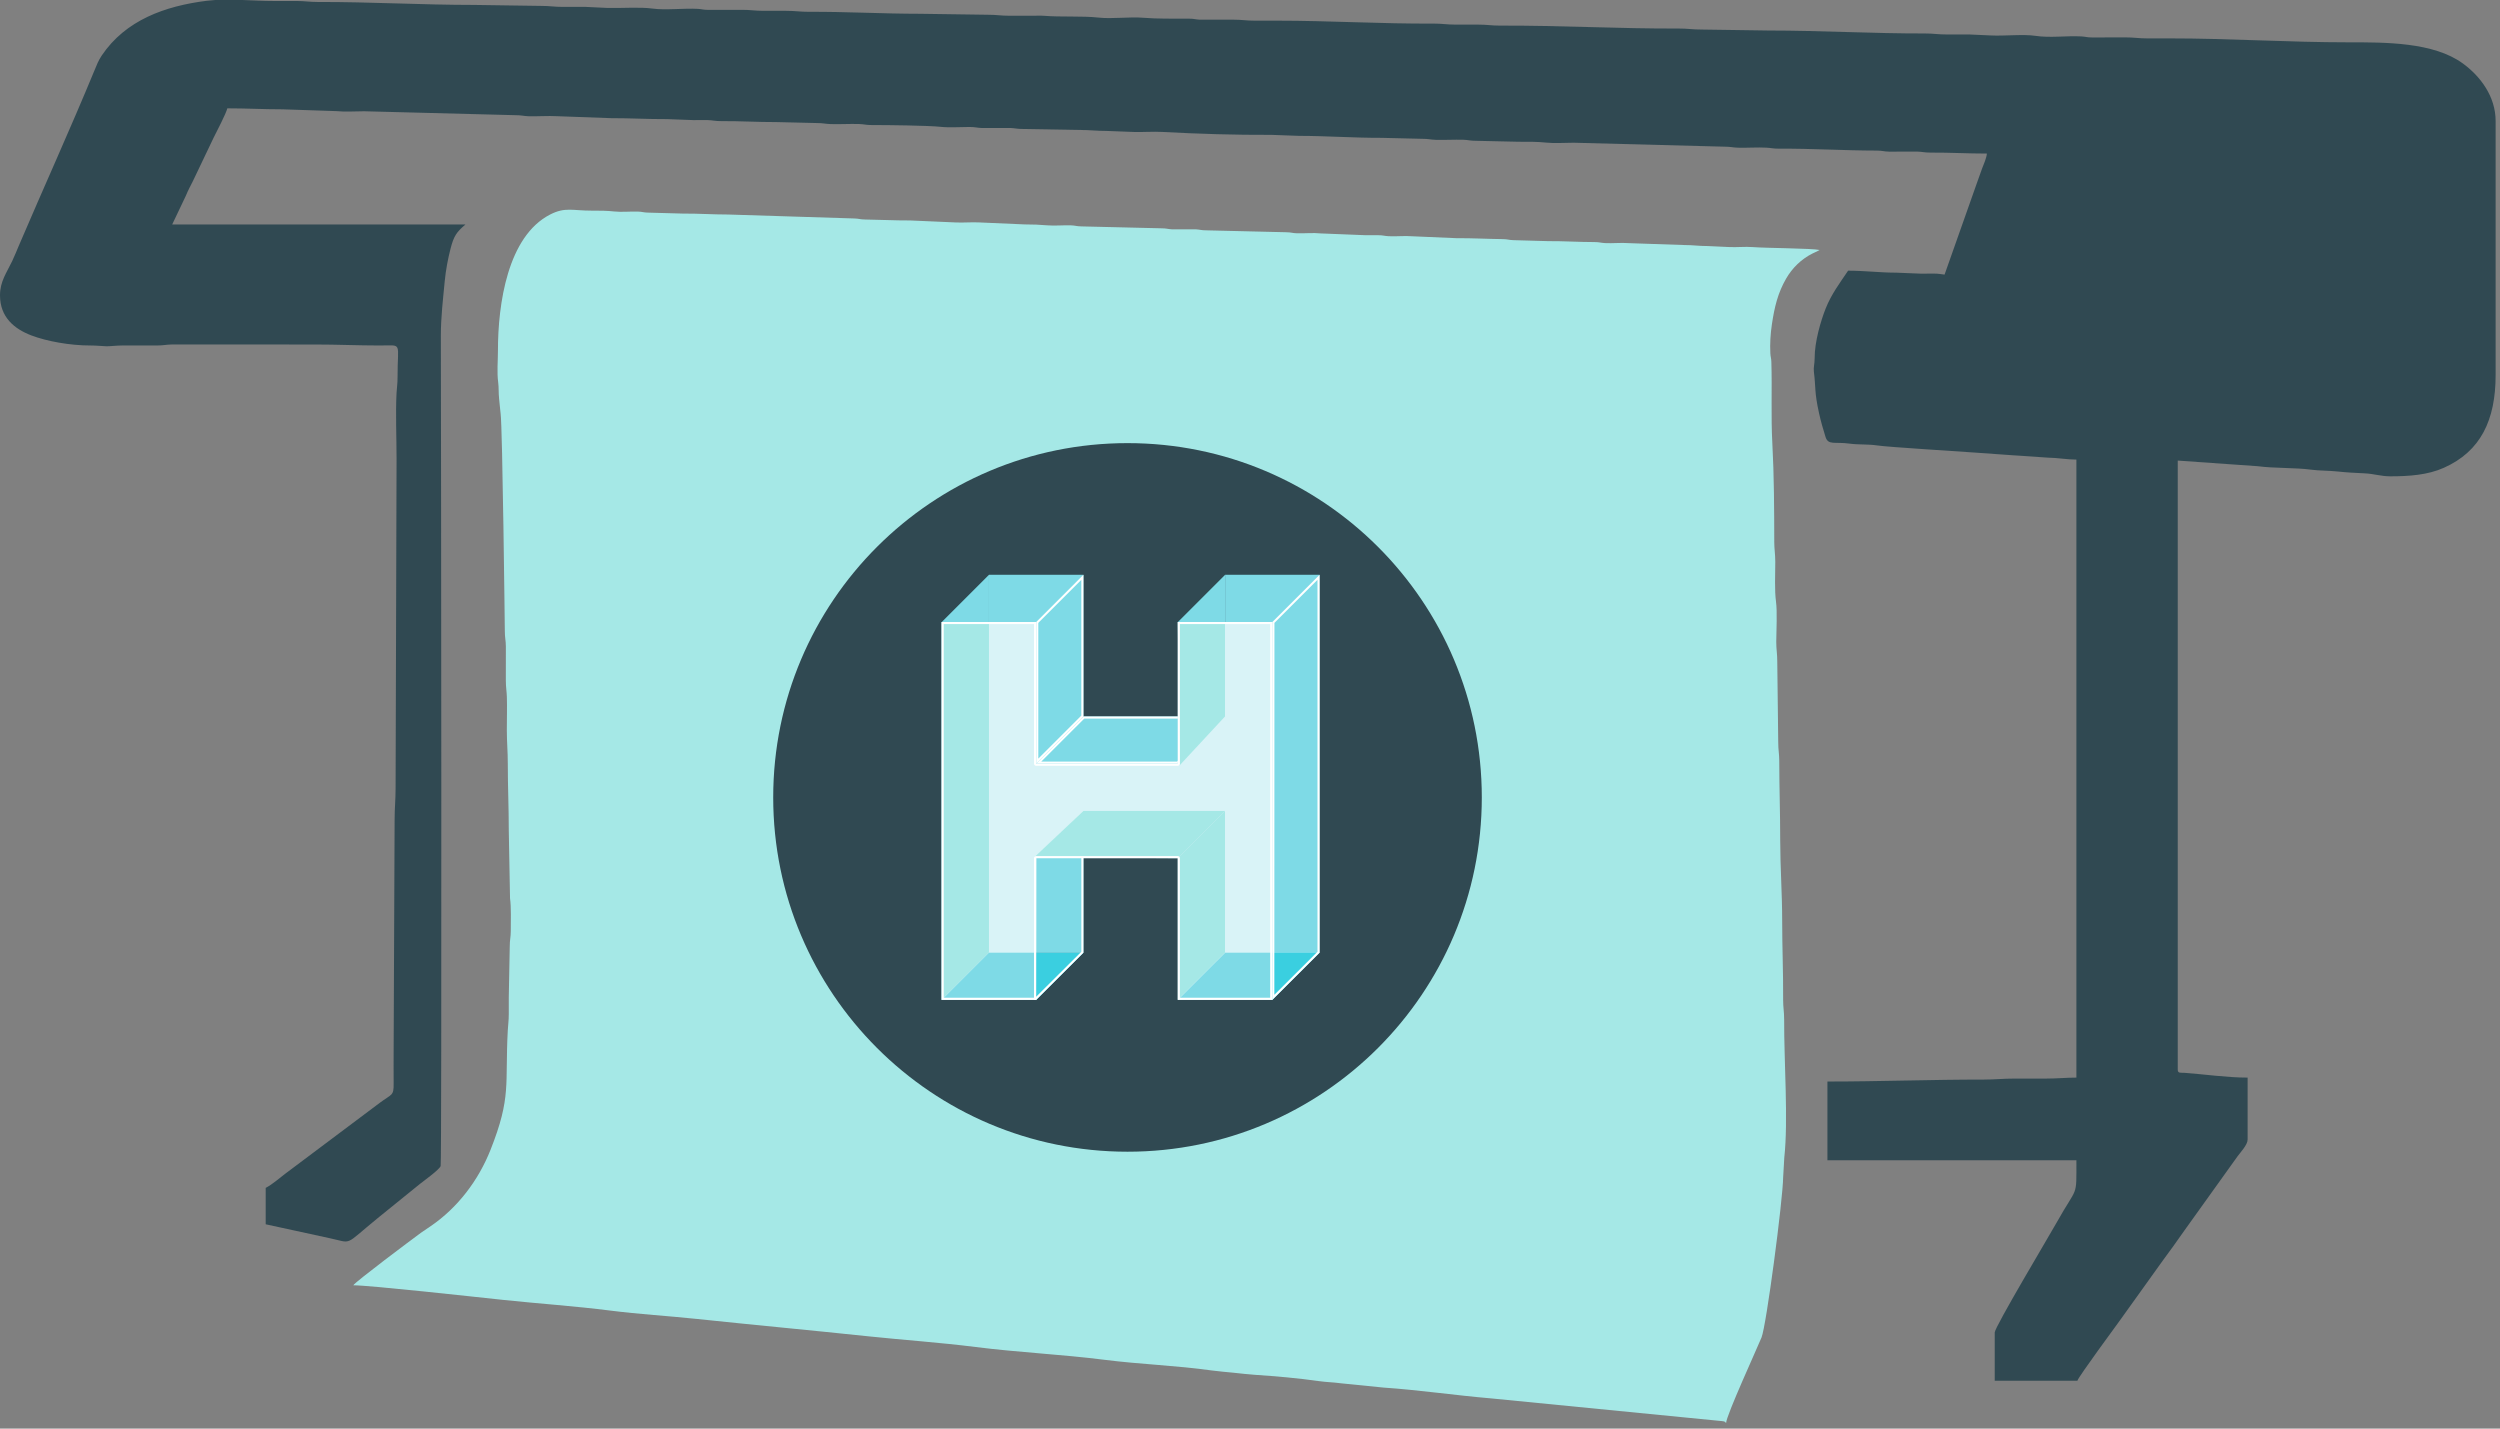 <svg width="168" height="96" viewBox="0 0 168 96" fill="none" xmlns="http://www.w3.org/2000/svg">
<rect x="0" y="0" width="168" height="96" fill="#808080" stroke="none"/>
<path fill-rule="evenodd" clip-rule="evenodd" d="M33.462 23.547C33.462 24.253 33.385 25.013 33.48 25.712C33.524 26.027 33.497 26.412 33.538 26.778C33.568 27.041 33.609 27.547 33.642 27.798C33.771 28.744 33.924 42.276 33.924 42.396C33.922 42.859 33.993 43.026 33.994 43.452L33.992 45.702C33.991 46.177 34.049 46.444 34.061 46.824C34.083 47.558 34.059 48.337 34.059 49.075C34.059 49.875 34.124 50.484 34.124 51.323C34.124 52.89 34.19 54.242 34.19 55.82L34.274 60.365C34.357 60.969 34.325 61.852 34.324 62.568C34.324 62.992 34.252 63.159 34.255 63.622L34.19 66.996C34.19 67.37 34.19 67.745 34.19 68.12C34.19 68.59 34.143 68.873 34.123 69.243C33.926 72.889 34.381 73.693 32.961 77.274C32.15 79.321 30.755 81.16 28.952 82.39L28.283 82.846C27.654 83.307 23.922 86.101 23.74 86.371C24.846 86.371 31.818 87.142 33.803 87.352C36.212 87.607 38.612 87.766 41.019 88.072C42.986 88.321 44.84 88.423 46.809 88.631C50.611 89.032 54.537 89.397 58.338 89.799C60.738 90.052 63.143 90.213 65.554 90.518C68.462 90.887 71.307 91.009 74.218 91.378C76.66 91.688 78.986 91.754 81.435 92.096C81.918 92.163 82.442 92.2 82.872 92.245C83.371 92.298 83.86 92.355 84.318 92.387C85.765 92.484 87.186 92.606 88.653 92.814C89.147 92.885 89.603 92.887 90.097 92.956L92.982 93.246C95.353 93.406 97.828 93.772 100.193 93.971L115.727 95.499C115.926 95.528 115.892 95.524 115.993 95.629C116.004 95.124 118.089 90.581 118.375 89.877C118.698 89.082 119.807 80.664 119.829 79.096L119.905 77.783C120.178 75.311 119.884 71.314 119.895 68.515C119.896 67.97 119.824 67.707 119.827 67.193C119.838 65.328 119.762 63.691 119.762 61.836C119.763 60.118 119.63 58.202 119.63 56.479C119.63 54.635 119.569 52.987 119.566 51.12C119.566 50.673 119.496 50.385 119.497 49.866L119.432 44.443C119.435 43.908 119.362 43.656 119.365 43.121C119.369 42.39 119.439 41.093 119.347 40.427C119.244 39.677 119.298 38.628 119.299 37.764C119.299 37.229 119.231 36.899 119.231 36.443C119.227 34.23 119.218 31.946 119.1 29.762C119.003 27.961 119.091 26.14 119.036 24.337C119.027 24.021 118.983 24.035 118.968 23.744C118.934 23.114 118.976 22.426 119.071 21.796C119.246 20.623 119.473 19.681 120.029 18.72C120.44 18.008 121.045 17.416 121.789 17.041C121.881 16.995 121.938 16.97 122.013 16.934L122.191 16.848C122.203 16.842 122.224 16.828 122.234 16.824C122.243 16.819 122.263 16.809 122.276 16.799C121.783 16.685 118.61 16.673 117.775 16.604C117.276 16.563 116.698 16.629 116.191 16.601L114.737 16.534C114.134 16.534 113.76 16.465 113.216 16.468L109.442 16.339C108.926 16.297 108.375 16.364 107.858 16.336C107.558 16.32 107.496 16.268 107.133 16.267C106.013 16.265 105.126 16.198 104.022 16.204L101.707 16.139C101.373 16.13 101.341 16.073 100.984 16.069C99.873 16.055 98.959 16 97.873 16.006L94.894 15.877C94.394 15.835 93.817 15.901 93.31 15.873C93.011 15.857 92.949 15.805 92.586 15.805C92.321 15.805 92.055 15.807 91.79 15.807L88.738 15.685C88.268 15.632 87.649 15.692 87.159 15.677C86.826 15.668 86.793 15.611 86.436 15.607L81.075 15.479C80.711 15.478 80.649 15.427 80.35 15.41L78.762 15.411C78.463 15.395 78.401 15.342 78.038 15.342L72.676 15.214C72.32 15.209 72.287 15.153 71.953 15.143C71.448 15.128 70.86 15.183 70.368 15.142C69.883 15.102 69.425 15.078 68.843 15.08L65.802 14.947C65.289 14.92 64.728 14.975 64.214 14.948L61.173 14.815C60.103 14.819 59.219 14.765 58.128 14.751C57.772 14.746 57.739 14.69 57.405 14.681L48.941 14.416C47.843 14.415 46.982 14.347 45.896 14.353L43.58 14.289C43.223 14.285 43.191 14.228 42.857 14.218C42.366 14.204 41.748 14.264 41.277 14.211C40.803 14.158 40.315 14.152 39.746 14.155C38.483 14.159 37.981 13.896 36.967 14.417C34.113 15.881 33.462 20.424 33.462 23.547Z" fill="#A5E8E6"/>
<path fill-rule="evenodd" clip-rule="evenodd" d="M0 19.845C0 21.309 0.951 22.103 2.125 22.547C3.136 22.93 4.701 23.221 6.084 23.217C6.478 23.216 6.879 23.262 7.148 23.27C7.362 23.277 7.844 23.216 8.2 23.217C8.971 23.218 9.744 23.214 10.515 23.217C10.979 23.22 11.175 23.153 11.57 23.148L21.161 23.151C22.693 23.151 24.046 23.217 25.526 23.217C27.086 23.217 26.711 22.938 26.716 25.333C26.717 25.787 26.669 26.035 26.649 26.391C26.575 27.78 26.649 29.407 26.649 30.822L26.584 52.976C26.584 53.744 26.518 54.295 26.518 55.093L26.452 70.634C26.452 71.361 26.445 72.091 26.453 72.817C26.462 73.664 26.334 73.499 25.507 74.12L19.159 78.881C18.721 79.21 18.336 79.571 17.855 79.826V82.272L22.093 83.193C23.745 83.538 23.035 83.774 25.379 81.86L28.229 79.552C28.434 79.388 29.548 78.586 29.611 78.355C29.697 78.04 29.642 29.298 29.625 22.555C29.623 21.335 29.776 20.057 29.884 18.912C29.956 18.147 30.108 17.365 30.273 16.722C30.502 15.828 30.69 15.595 31.279 15.083H11.572L12.489 13.156C12.635 12.795 12.796 12.502 12.961 12.174L14.35 9.264C14.548 8.869 15.194 7.631 15.276 7.28C16.594 7.28 17.689 7.346 18.979 7.346L22.625 7.468C23.125 7.525 23.938 7.48 24.468 7.477L34.653 7.741C35.058 7.739 35.165 7.8 35.508 7.811C36.135 7.829 36.81 7.774 37.429 7.808L41.066 7.941C42.389 7.938 43.496 8.011 44.837 8.005L46.621 8.072C46.925 8.072 47.248 8.061 47.55 8.07C47.901 8.08 48.048 8.142 48.472 8.139C49.791 8.132 50.873 8.207 52.177 8.204L54.889 8.269C55.314 8.267 55.461 8.328 55.812 8.338C56.445 8.358 57.102 8.315 57.734 8.334C58.079 8.345 58.185 8.406 58.591 8.404C59.594 8.4 62.445 8.436 63.231 8.525C63.751 8.584 64.588 8.536 65.141 8.533C65.546 8.532 65.653 8.593 65.997 8.603L67.917 8.601C68.234 8.618 68.373 8.671 68.776 8.668L72.546 8.734C73.202 8.731 73.688 8.8 74.397 8.8L76.181 8.868C76.807 8.888 77.482 8.832 78.101 8.866C80.538 8.998 82.995 9.073 85.443 9.063L87.293 9.13C89.089 9.13 90.992 9.269 92.848 9.263L95.56 9.328C95.985 9.325 96.131 9.387 96.483 9.397C97.094 9.415 97.728 9.374 98.339 9.392C98.683 9.403 98.789 9.464 99.195 9.462L102.04 9.526C102.701 9.525 103.337 9.52 103.901 9.583C104.405 9.64 105.21 9.594 105.744 9.591L115.862 9.856C116.287 9.854 116.433 9.915 116.785 9.925C117.41 9.944 118.086 9.889 118.705 9.923C119.022 9.94 119.161 9.993 119.564 9.991C121.783 9.978 123.894 10.117 126.114 10.12C126.512 10.12 126.594 10.187 126.969 10.191L128.825 10.186C129.177 10.196 129.323 10.257 129.748 10.255C131.074 10.248 132.196 10.32 133.518 10.32C133.493 10.633 133.291 11.071 133.197 11.322C133.066 11.672 132.955 11.989 132.832 12.344L130.675 18.453C130.407 18.431 130.314 18.384 129.949 18.386C129.663 18.387 129.371 18.394 129.085 18.39L127.432 18.323C126.402 18.327 125.269 18.189 124.193 18.189C123.632 19.027 123.075 19.755 122.69 20.72C122.36 21.549 121.941 22.959 121.944 24.074C121.945 24.453 121.857 24.689 121.893 24.98C122.031 26.08 121.918 26.305 122.236 27.75C122.362 28.325 122.513 28.84 122.675 29.361C122.855 29.938 123.298 29.676 124.276 29.81C124.887 29.894 125.53 29.842 126.138 29.932C126.957 30.054 131.546 30.322 132.792 30.419L134.706 30.555C135.096 30.574 135.38 30.615 135.697 30.622L137.615 30.754C138.253 30.76 138.914 30.885 139.534 30.885V72.415C138.851 72.415 138.245 72.481 137.484 72.481C136.779 72.481 136.073 72.481 135.367 72.481C134.592 72.481 134.069 72.548 133.318 72.547C129.82 72.545 126.317 72.679 122.803 72.679V77.97H139.534C139.534 80.574 139.633 79.603 138.191 82.182C137.703 83.054 134.045 89.178 134.045 89.543V92.784H139.6C139.67 92.521 142.291 88.967 142.444 88.75L145.343 84.705C145.838 84.031 146.299 83.405 146.781 82.705L150.369 77.696C150.569 77.423 151.04 76.928 151.04 76.582V72.415C149.654 72.415 148.17 72.195 146.799 72.094C146.557 72.076 146.345 72.144 146.345 71.886V30.951L151.72 31.329C152.813 31.477 154.248 31.418 155.321 31.564C155.863 31.637 156.508 31.621 157.116 31.687C157.686 31.749 158.272 31.781 158.912 31.809C159.522 31.837 159.998 32.009 160.631 32.009C161.893 32.009 163.146 31.918 164.224 31.437C166.7 30.333 167.706 28.236 167.706 25.197V8.135C167.706 6.489 166.69 5.129 165.497 4.26C163.527 2.828 160.313 2.843 157.786 2.844C153.859 2.844 149.741 2.578 145.817 2.58C145.31 2.58 144.803 2.579 144.296 2.58C143.712 2.581 143.376 2.51 142.842 2.513L140.591 2.517C140.228 2.517 140.166 2.464 139.866 2.447C138.857 2.393 137.769 2.557 136.796 2.41C135.951 2.282 134.692 2.431 133.781 2.382L132.327 2.316C131.82 2.316 131.312 2.314 130.805 2.316C130.246 2.319 129.935 2.248 129.35 2.249C125.876 2.257 122.333 2.051 118.835 2.051L114.338 1.985C113.736 1.986 113.408 1.916 112.818 1.918C108.764 1.933 104.844 1.705 100.78 1.721C100.275 1.723 99.903 1.653 99.327 1.654C98.82 1.654 98.313 1.653 97.806 1.654C97.222 1.654 96.885 1.583 96.352 1.586C92.871 1.606 89.317 1.389 85.836 1.389C85.329 1.389 84.822 1.386 84.315 1.389C83.757 1.391 83.445 1.32 82.86 1.322H80.611C80.312 1.306 80.25 1.254 79.887 1.254C78.847 1.252 77.782 1.271 76.839 1.194C75.899 1.116 74.729 1.284 73.81 1.181C72.757 1.063 71.281 1.154 70.16 1.062C69.923 1.043 69.616 1.059 69.371 1.059C68.864 1.059 68.357 1.058 67.85 1.059C67.265 1.06 66.954 0.989 66.395 0.992L61.832 0.926C59.343 0.926 56.839 0.781 54.359 0.794C53.815 0.798 53.441 0.727 52.838 0.728C52.331 0.728 51.824 0.727 51.317 0.728C50.733 0.729 50.396 0.657 49.863 0.661L47.611 0.664C47.248 0.664 47.186 0.612 46.887 0.595C45.971 0.545 44.721 0.695 43.863 0.578C42.978 0.456 41.799 0.561 40.801 0.532L39.348 0.463C38.841 0.463 38.333 0.461 37.827 0.463C37.267 0.467 36.957 0.395 36.372 0.397L31.875 0.331C28.382 0.331 24.835 0.124 21.36 0.133C20.776 0.134 20.465 0.063 19.906 0.066C19.399 0.068 18.891 0.066 18.384 0.066C17.716 0.066 17.006 0.026 16.298 0H14.466C14.265 0.012 14.068 0.03 13.876 0.054C11.097 0.406 8.444 1.346 6.838 3.729C6.613 4.063 6.498 4.369 6.34 4.752C4.715 8.689 2.953 12.559 1.276 16.485C1.119 16.851 0.989 17.188 0.818 17.547C0.455 18.31 0 18.911 0 19.845Z" fill="#304952"/>
<path d="M75.769 77.395C88.918 77.395 99.577 66.736 99.577 53.587C99.577 40.438 88.918 29.778 75.769 29.778C62.62 29.778 51.96 40.438 51.96 53.587C51.96 66.736 62.62 77.395 75.769 77.395Z" fill="#304952"/>
<path fill-rule="evenodd" clip-rule="evenodd" d="M66.459 38.625H72.806V48.146H82.329V38.625H88.676V64.016H82.329V54.494H72.806V64.016H66.459V38.625Z" fill="#7EDAE6"/>
<path fill-rule="evenodd" clip-rule="evenodd" d="M69.633 51.32H79.154L82.329 48.146H72.806L69.633 51.32Z" fill="white"/>
<path fill-rule="evenodd" clip-rule="evenodd" d="M69.973 51.179H79.096L81.987 48.288H72.865L69.973 51.179Z" fill="#7EDAE6"/>
<path fill-rule="evenodd" clip-rule="evenodd" d="M69.633 51.32V41.799L72.806 38.625V48.146L69.633 51.32Z" fill="white"/>
<path fill-rule="evenodd" clip-rule="evenodd" d="M69.774 50.979L72.665 48.089V38.966L69.774 41.857V50.979Z" fill="#7EDAE6"/>
<path fill-rule="evenodd" clip-rule="evenodd" d="M79.154 51.32V41.799L82.329 38.625V48.146L79.154 51.32Z" fill="#7EDAE6"/>
<path fill-rule="evenodd" clip-rule="evenodd" d="M85.502 67.178L85.393 41.897L88.567 38.723V64.113L85.502 67.178Z" fill="#7EDAE6"/>
<path fill-rule="evenodd" clip-rule="evenodd" d="M63.285 67.189V41.799L66.459 38.625V64.016L63.285 67.189Z" fill="#7EDAE6"/>
<path fill-rule="evenodd" clip-rule="evenodd" d="M63.285 41.798H69.633V51.321H79.154V41.798H85.502L85.495 67.189H79.154V57.669H69.633V67.189H63.285V41.798Z" fill="#D9F3F7"/>
<path fill-rule="evenodd" clip-rule="evenodd" d="M63.285 67.189V41.799H66.459V64.016L63.285 67.189Z" fill="#A5E8E6"/>
<path fill-rule="evenodd" clip-rule="evenodd" d="M79.148 67.189V57.668L82.321 54.494V64.016L79.148 67.189ZM79.265 51.438L79.148 41.798H82.321V48.146L79.265 51.438Z" fill="#A5E8E6"/>
<path fill-rule="evenodd" clip-rule="evenodd" d="M63.285 67.189H69.633L72.806 64.016H66.459L63.285 67.189Z" fill="white"/>
<path fill-rule="evenodd" clip-rule="evenodd" d="M63.278 67.189H69.626L72.8 64.016H66.452L63.278 67.189Z" fill="#7EDAE6"/>
<path fill-rule="evenodd" clip-rule="evenodd" d="M69.633 67.189V64.016H72.806L69.633 67.189Z" fill="#3ACFE0"/>
<path fill-rule="evenodd" clip-rule="evenodd" d="M79.154 67.189H85.495L88.676 64.016H82.329L79.154 67.189Z" fill="white"/>
<path fill-rule="evenodd" clip-rule="evenodd" d="M79.154 67.189H85.495L88.676 64.015H82.329L79.154 67.189Z" fill="#7EDAE6"/>
<path fill-rule="evenodd" clip-rule="evenodd" d="M85.495 67.189V64.016H88.669L85.495 67.189Z" fill="#3ACFE0"/>
<path fill-rule="evenodd" clip-rule="evenodd" d="M85.495 67.189L85.502 41.799L88.676 38.625V64.015L85.495 67.189ZM85.635 66.852L88.535 63.958V38.963L85.642 41.857L85.635 66.852Z" fill="white"/>
<path fill-rule="evenodd" clip-rule="evenodd" d="M69.487 67.189L69.485 57.668L72.806 54.494V64.016L69.625 67.189H69.487ZM69.622 66.988L72.666 63.958V54.833L69.632 57.669L69.622 66.988Z" fill="white"/>
<path fill-rule="evenodd" clip-rule="evenodd" d="M69.497 57.613L79.147 57.668L82.321 54.494H72.8L69.497 57.613Z" fill="#A5E8E6"/>
<path fill-rule="evenodd" clip-rule="evenodd" d="M63.278 41.799H69.626V51.321H79.147V41.799H85.502L85.495 67.189H79.147V57.668H69.626V67.189H63.278V41.799ZM63.418 41.939V67.049H69.486V57.668C69.486 57.591 69.549 57.527 69.626 57.527H79.148C79.225 57.527 79.288 57.591 79.288 57.668V67.049H85.356V41.939H79.288V51.321C79.288 51.398 79.225 51.461 79.148 51.461H69.626C69.549 51.461 69.486 51.398 69.486 51.321V41.939H63.418Z" fill="white"/>
</svg>
